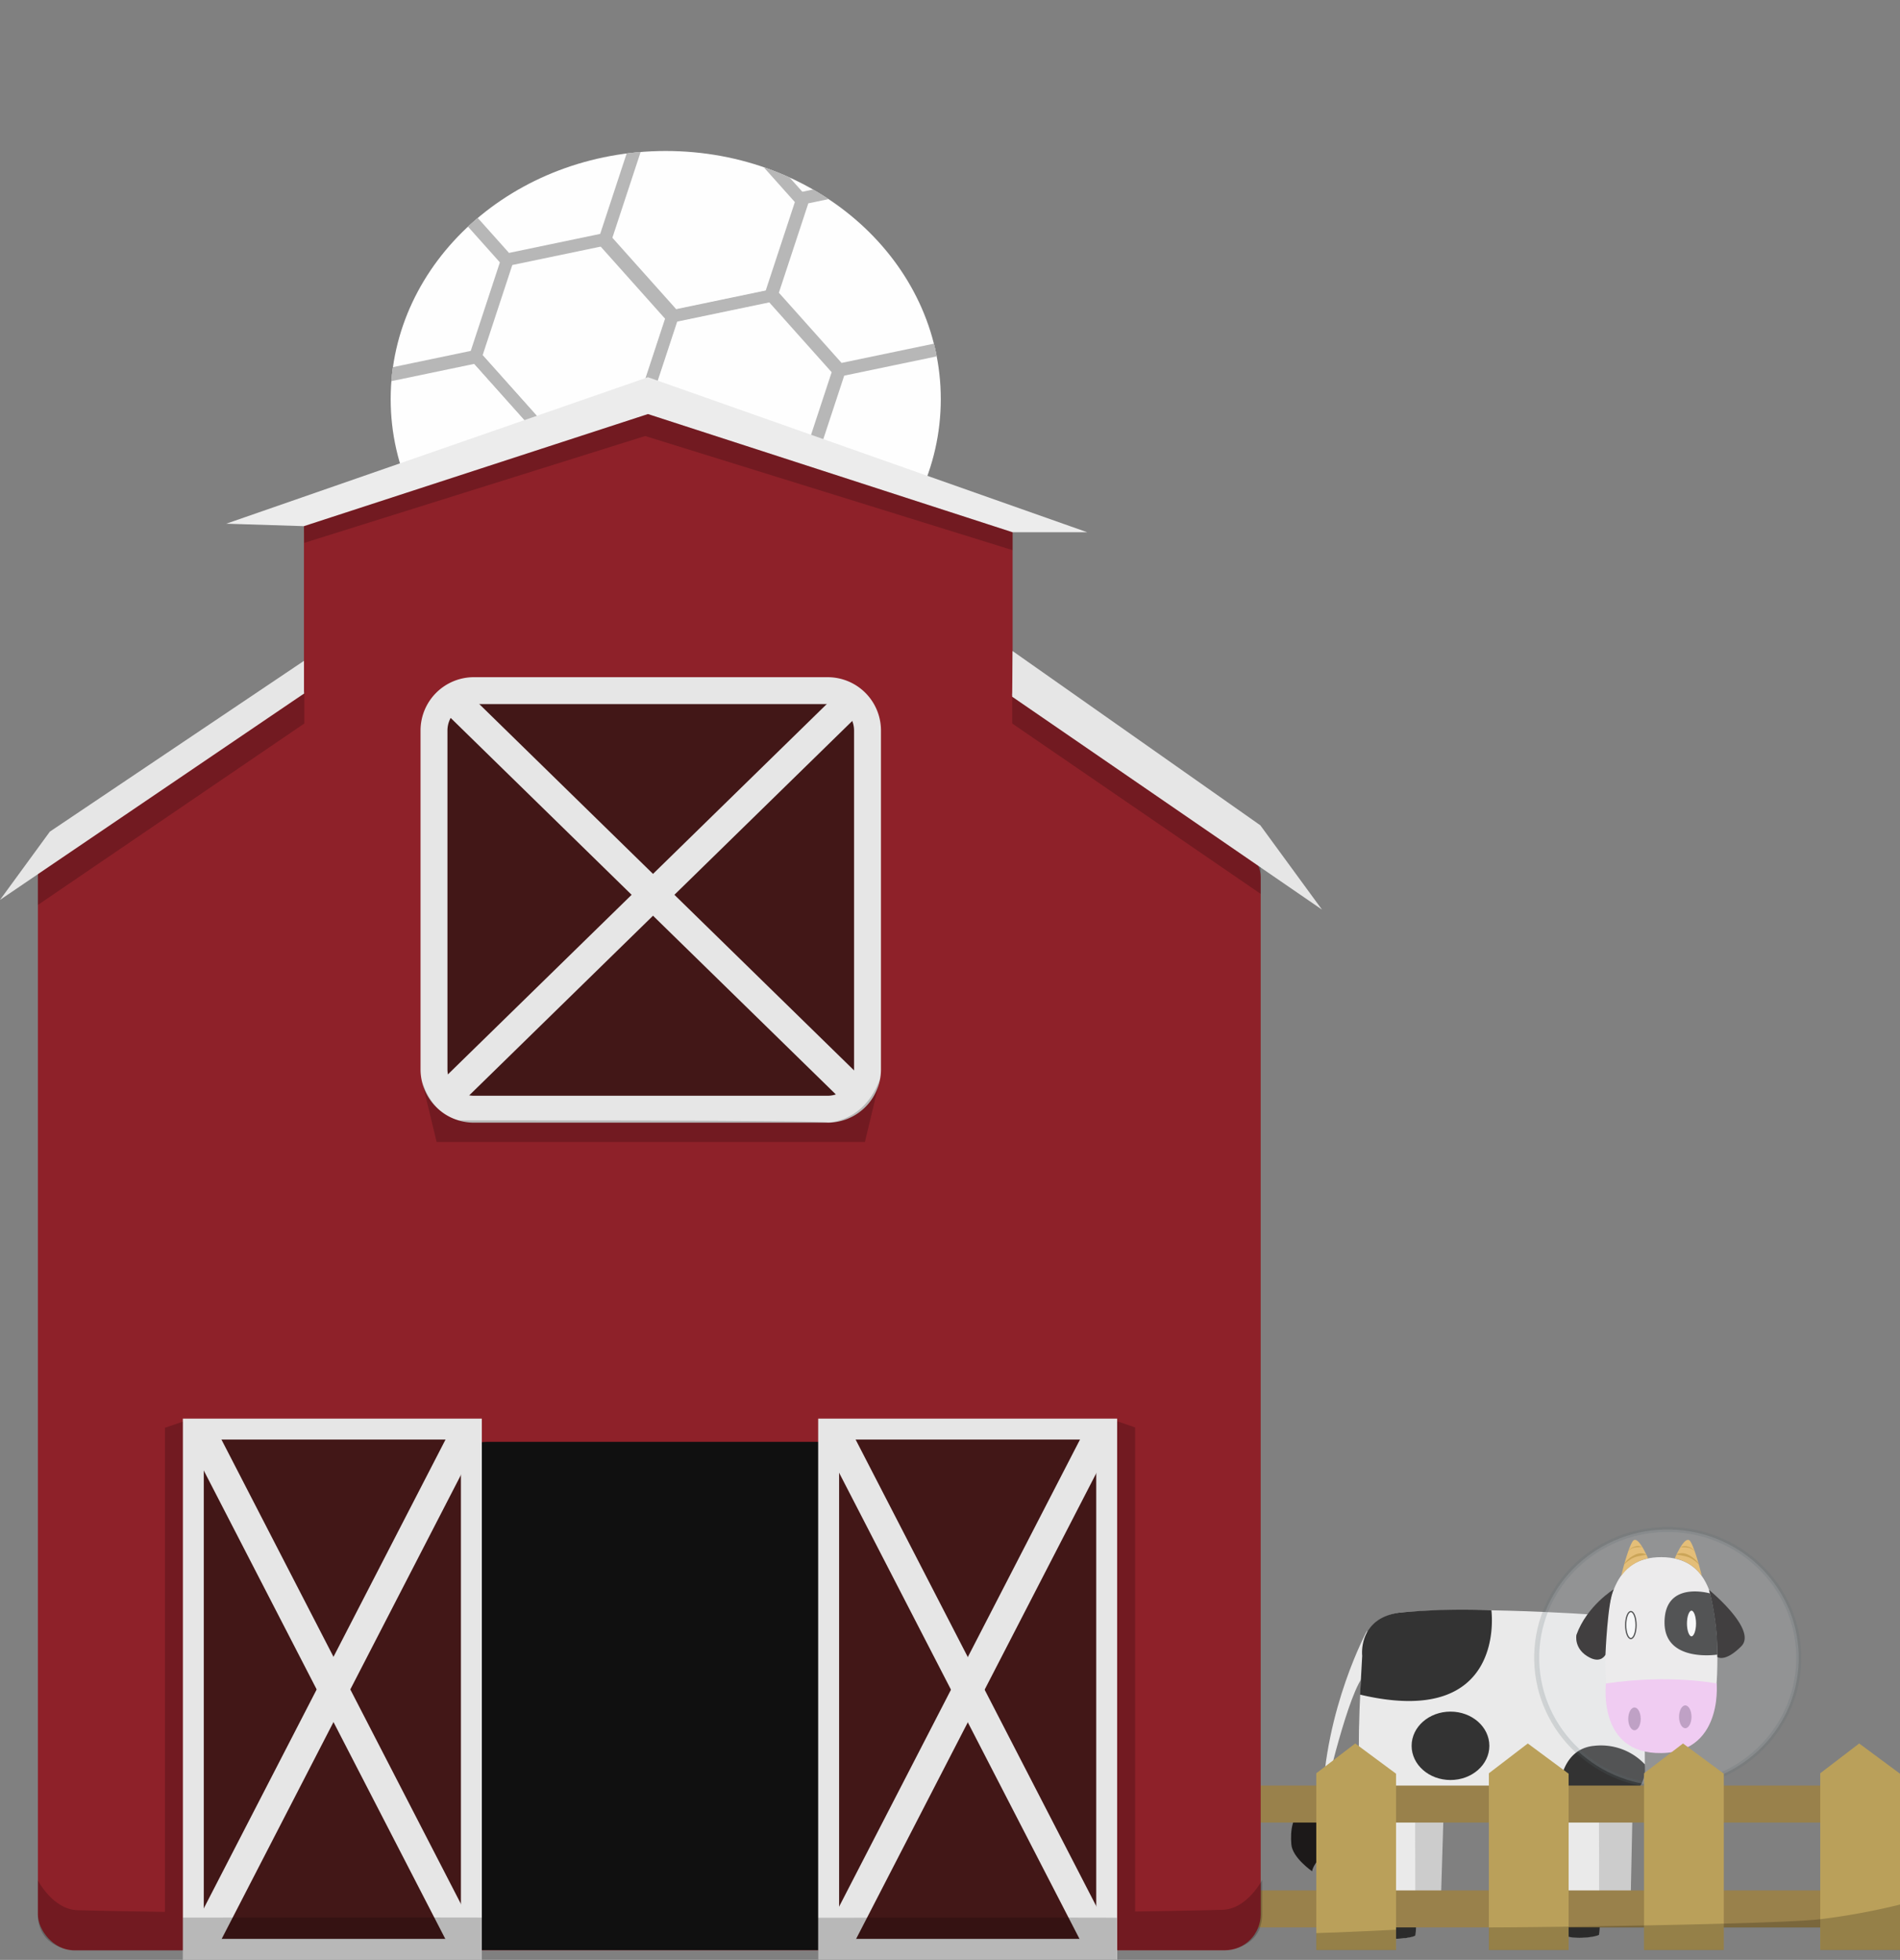 <svg xmlns="http://www.w3.org/2000/svg" xmlns:xlink="http://www.w3.org/1999/xlink" viewBox="0 0 635.5 655.55"><rect x="0" y="0" width="635.5" height="655.55" fill="#808080" stroke="none"/><defs><style>.cls-1,.cls-26,.cls-4{fill:none;}.cls-2{fill:#fefefe;}.cls-3{clip-path:url(#clip-path);}.cls-4{stroke:#b7b7b7;stroke-width:4px;}.cls-5{fill:#ccc;}.cls-6{fill:#eaeaea;}.cls-7{fill:#fff;stroke:#000;}.cls-14,.cls-18,.cls-26,.cls-7{stroke-miterlimit:10;}.cls-14,.cls-7{stroke-width:0.42px;}.cls-8{fill:#efeded;}.cls-9{fill:#e5b55e;}.cls-10{fill:#1c1919;}.cls-11{fill:#161616;}.cls-12{fill:#f4c6f4;}.cls-13{fill:#333;}.cls-14{fill:#fcfcfc;stroke:#333;}.cls-15{fill:#b791bc;}.cls-16{fill:#2b2b2b;}.cls-17{fill:#c69636;}.cls-18{fill:#dfe5e8;stroke:#5b6970;stroke-width:1.68px;opacity:0.19;}.cls-19{fill:#99814b;}.cls-20{fill:#baa05a;}.cls-21{opacity:0.2;}.cls-22{fill:#8e2129;}.cls-23{fill:#101010;}.cls-24{fill:#421717;}.cls-25{fill:#e6e6e6;}.cls-26{stroke:#e6e6e6;stroke-width:10px;}.cls-27{fill:#ececec;}.cls-28{fill:#1e1c1c;}</style><clipPath id="clip-path" transform="translate(-219.17 -163.74)"><ellipse class="cls-1" cx="441.83" cy="297.25" rx="92" ry="83"/></clipPath></defs><title>Farm lvl 1</title><g id="Layer_2" data-name="Layer 2"><g id="Layer_4" data-name="Layer 4"><ellipse class="cls-2" cx="222.67" cy="133.5" rx="92" ry="83"/></g><g class="cls-3"><polygon class="cls-4" points="114.93 158.5 81.85 165.4 71.28 197.49 93.79 222.69 126.87 215.79 137.44 183.7 114.93 158.5"/><polygon class="cls-4" points="170.96 176.62 137.88 183.52 127.31 215.61 149.82 240.81 182.9 233.91 193.47 201.82 170.96 176.62"/><polygon class="cls-4" points="158.97 119.1 125.89 126 115.32 158.09 137.83 183.28 170.91 176.39 181.48 144.3 158.97 119.1"/><polygon class="cls-4" points="102.91 100.87 69.84 107.76 59.27 139.85 81.78 165.05 114.86 158.16 125.42 126.06 102.91 100.87"/><polygon class="cls-4" points="213.97 137.86 180.9 144.75 170.33 176.84 192.84 202.04 225.91 195.15 236.48 163.06 213.97 137.86"/><polygon class="cls-4" points="202.64 80.08 169.56 86.97 159 119.07 181.5 144.26 214.58 137.37 225.15 105.28 202.64 80.08"/><polygon class="cls-4" points="147.13 62.28 114.05 69.18 103.48 101.27 125.99 126.47 159.07 119.57 169.63 87.48 147.13 62.28"/><polygon class="cls-4" points="190.66 22.6 157.59 29.5 147.02 61.59 169.53 86.79 202.6 79.89 213.17 47.8 190.66 22.6"/><polygon class="cls-4" points="245.67 41.74 212.59 48.64 202.03 80.73 224.53 105.93 257.61 99.03 268.18 66.94 245.67 41.74"/><polygon class="cls-4" points="257.92 98.83 224.84 105.73 214.28 137.82 236.78 163.02 269.86 156.12 280.43 124.03 257.92 98.83"/><polygon class="cls-4" points="269.84 156.01 236.76 162.91 226.19 195 248.7 220.2 281.78 213.3 292.35 181.21 269.84 156.01"/><polygon class="cls-4" points="313.91 117.03 280.83 123.92 270.26 156.02 292.77 181.21 325.85 174.32 336.42 142.23 313.91 117.03"/><polygon class="cls-4" points="369.84 135.26 336.76 142.16 326.19 174.25 348.7 199.45 381.78 192.56 392.35 160.46 369.84 135.26"/><polygon class="cls-4" points="301.89 59.4 268.82 66.29 258.25 98.38 280.76 123.58 313.83 116.69 324.4 84.59 301.89 59.4"/><polygon class="cls-4" points="357.83 77.65 324.76 84.55 314.19 116.64 336.7 141.84 369.77 134.94 380.34 102.85 357.83 77.65"/><polygon class="cls-4" points="288.59 2.19 255.52 9.09 244.95 41.18 267.46 66.38 300.53 59.48 311.1 27.39 288.59 2.19"/></g></g><g id="Layer_6" data-name="Layer 6"><path class="cls-5" d="M765.33,763.68l-.86,40.87a14,14,0,0,1-12.13.69l1.38-39.87S760.65,758.52,765.33,763.68Z" transform="translate(-219.17 -163.74)"/><path class="cls-5" d="M702.23,763,701,803.16a15.49,15.49,0,0,1-12.13,0l1.73-38.49S697.55,757.83,702.23,763Z" transform="translate(-219.17 -163.74)"/><path class="cls-6" d="M759.38,704.32s-42-3.36-69.38-1.44c0,0-14.22-.08-15,12.08-2.23,33.64-1,40.59-1,40.59s-1.85,11.83,15.83,11.83c17.46,0,9,.17,62.07-.15,0,0,17.72,1.39,17.44-13.17s1-38.86,1-38.86S771.88,704.77,759.38,704.32Z" transform="translate(-219.17 -163.74)"/><path class="cls-7" d="M775.05,683.72" transform="translate(-219.17 -163.74)"/><path class="cls-8" d="M793.6,717.17c0,18-1.74,32.6-18.73,32.6-18,0-18.67-14.6-18.72-32.6s2.7-32.65,18.72-32.59S793.6,699.17,793.6,717.17Z" transform="translate(-219.17 -163.74)"/><path class="cls-9" d="M779.33,685a14.4,14.4,0,0,1,9.06,5.9s-2.07-8.76-3.81-11.54S779.33,685,779.33,685Z" transform="translate(-219.17 -163.74)"/><path class="cls-10" d="M790.79,695.52s16.33,13.33,10.78,18.88-8,3.55-8,3.55A88.21,88.21,0,0,0,790.79,695.52Z" transform="translate(-219.17 -163.74)"/><path class="cls-10" d="M758.92,695.33s-9,5.55-12.48,15.26c0,0-1,4.85,4.51,7.62,3.84,1.92,5.2-1,5.2-1S756.88,699.3,758.92,695.33Z" transform="translate(-219.17 -163.74)"/><path class="cls-11" d="M752.18,805.18c-1-.5-.24-6.07-.24-6.07,8,2.94,12.71,0,12.71,0a25.76,25.76,0,0,1,0,6.07C764.56,805.75,756.51,807.43,752.18,805.18Z" transform="translate(-219.17 -163.74)"/><path class="cls-11" d="M688.76,803.25c-1-.5-.24-6.07-.24-6.07,8,3,12.7,0,12.7,0a25.52,25.52,0,0,1,0,6.07C701.14,803.82,693.09,805.5,688.76,803.25Z" transform="translate(-219.17 -163.74)"/><path class="cls-6" d="M680.45,765.37s-1,43.34-.35,45.77c0,0,5.2,2.42,12.48,0l-.1-44.51S686.1,754.67,680.45,765.37Z" transform="translate(-219.17 -163.74)"/><path class="cls-6" d="M741.94,765s-1,43.34-.35,45.77c0,0,5.2,2.43,12.48,0l-.1-44.51S747.59,754.32,741.94,765Z" transform="translate(-219.17 -163.74)"/><path class="cls-6" d="M676.46,709.09s-14.27,26.11-15,58.36c0,0,7.59-34,13.17-42.3Z" transform="translate(-219.17 -163.74)"/><path class="cls-10" d="M656.64,766.76s5.2-3.82,10.75,1.73-8.67,16.29-9.36,21.15c0,0-6.59-4.51-6.94-9S651.09,770.57,656.64,766.76Z" transform="translate(-219.17 -163.74)"/><path class="cls-12" d="M793.33,726.83s-15.63-3.17-37,0c0,0-3,23.63,18.52,23.28C796.71,749.76,793.06,724,793.33,726.83Z" transform="translate(-219.17 -163.74)"/><path class="cls-13" d="M791.17,696.72s-15.26-4.51-15.26,9.71c0,13.52,17.69,10.74,17.69,10.74A83,83,0,0,0,791.17,696.72Z" transform="translate(-219.17 -163.74)"/><ellipse class="cls-14" cx="565.76" cy="543.03" rx="1.73" ry="4.51"/><ellipse class="cls-14" cx="545.48" cy="543.55" rx="1.73" ry="4.51"/><ellipse class="cls-15" cx="563.68" cy="574.24" rx="2.08" ry="3.81"/><ellipse class="cls-15" cx="546.69" cy="574.93" rx="2.08" ry="3.81"/><path class="cls-13" d="M769.35,753.9a20.15,20.15,0,0,0-17-6.21c-11.1,1-12.62,14.59-11,19.6l12.72-.06S770.4,767.29,769.35,753.9Z" transform="translate(-219.17 -163.74)"/><ellipse class="cls-13" cx="485.15" cy="583.94" rx="13" ry="11.44"/><path class="cls-13" d="M718,702.36s5.41,39.86-43.93,28.2l.72-13s-1.59-13.09,13.36-14.52A229.23,229.23,0,0,1,718,702.36Z" transform="translate(-219.17 -163.74)"/><path class="cls-16" d="M741.59,810.79c-1-.5-.24-6.07-.24-6.07,8,2.95,12.71,0,12.71,0a25.76,25.76,0,0,1,0,6.07C754,811.36,745.92,813,741.59,810.79Z" transform="translate(-219.17 -163.74)"/><path class="cls-16" d="M680.13,811.07c-1-.5-.23-6.07-.23-6.07,8,3,12.7,0,12.7,0a25.52,25.52,0,0,1,0,6.07C692.52,811.65,684.47,813.33,680.13,811.07Z" transform="translate(-219.17 -163.74)"/><path class="cls-17" d="M787.3,686.92a9.19,9.19,0,0,0-1.6-1.33,8.7,8.7,0,0,0-1.81-1,12.14,12.14,0,0,0-1.93-.49c-.65-.18-1.31-.23-2-.39v-.09a4.35,4.35,0,0,1,2.17-.36,5.17,5.17,0,0,1,2.08.72,9,9,0,0,1,3.2,2.84Z" transform="translate(-219.17 -163.74)"/><path class="cls-17" d="M786,682.64a4,4,0,0,0-2.16-1.23,10.4,10.4,0,0,0-1.24-.12c-.42,0-.84,0-1.28-.1v0a3.61,3.61,0,0,1,1.3-.28,3.74,3.74,0,0,1,1.32.22,3.82,3.82,0,0,1,2.11,1.53Z" transform="translate(-219.17 -163.74)"/><path class="cls-9" d="M770.4,685a14.36,14.36,0,0,0-9,5.9s2.07-8.76,3.8-11.54S770.4,685,770.4,685Z" transform="translate(-219.17 -163.74)"/><path class="cls-17" d="M762.36,686.87a9,9,0,0,1,3.2-2.84,5.16,5.16,0,0,1,2.09-.72,4.32,4.32,0,0,1,2.16.36v.09c-.72.16-1.38.21-2,.39a12.14,12.14,0,0,0-1.93.49,8.7,8.7,0,0,0-1.81,1,9.19,9.19,0,0,0-1.6,1.33Z" transform="translate(-219.17 -163.74)"/><path class="cls-17" d="M763.71,682.62a4.29,4.29,0,0,1,3.42-1.75,3.61,3.61,0,0,1,1.3.28v0c-.45.06-.87,0-1.29.1a10.4,10.4,0,0,0-1.24.12,4.07,4.07,0,0,0-2.16,1.23Z" transform="translate(-219.17 -163.74)"/><ellipse class="cls-18" cx="776.98" cy="718.25" rx="42.91" ry="43.83" transform="translate(-179.74 1313.19) rotate(-88.56)"/></g><g id="Layer_9" data-name="Layer 9"><rect class="cls-19" x="383.03" y="597.24" width="252.47" height="12.37"/><rect class="cls-19" x="383.03" y="632.31" width="252.47" height="12.37"/><polygon class="cls-20" points="635.5 652.22 635.5 593.27 621.85 583.16 608.82 593.13 608.82 652.22 635.5 652.22"/><polygon class="cls-20" points="576.57 652.22 576.57 593.27 562.92 583.16 549.89 593.13 549.89 652.22 576.57 652.22"/><polygon class="cls-20" points="524.66 652.22 524.66 593.27 511.01 583.16 497.99 593.13 497.99 652.22 524.66 652.22"/><polygon class="cls-20" points="466.94 652.22 466.94 593.27 453.29 583.16 440.26 593.13 440.26 652.22 466.94 652.22"/><polygon class="cls-20" points="409.7 652.22 409.7 593.27 396.05 583.16 383.02 593.13 383.02 652.22 409.7 652.22"/><path class="cls-21" d="M854.67,800.78a225,225,0,0,1-26.68,4.9c-13.88,1.65-93.13,2.74-110.84,2.74V816h26.68v-7.54h25.22V816h26.68v-7.54H828V816h26.68Z" transform="translate(-219.17 -163.74)"/><path class="cls-21" d="M686.11,809.19s-19.9,1-26.68,1.13V816h26.68Z" transform="translate(-219.17 -163.74)"/><path class="cls-21" d="M628.87,811.11s-22.11.6-26.68.69V816h26.68Z" transform="translate(-219.17 -163.74)"/></g><g id="Layer_1" data-name="Layer 1"><rect class="cls-22" x="12.67" y="281.34" width="409" height="371" rx="12" ry="12"/><polygon class="cls-22" points="16.67 284.42 101.67 231.99 337.67 231.99 416.77 283.69 16.67 284.42"/><path class="cls-22" d="M320.83,394V339a11.71,11.71,0,0,1,8-11l103.12-35.1a12,12,0,0,1,6.88-.28L549,330.45a11.72,11.72,0,0,1,8.86,11.32V394A11.77,11.77,0,0,1,546,405.73H332.68A11.78,11.78,0,0,1,320.83,394Z" transform="translate(-219.17 -163.74)"/><path class="cls-23" d="M504.17,646H382.83a24.33,24.33,0,0,0-24.33,24.33s-6,145.67,0,145.67h170c6,4,0-145.67,0-145.67A24.33,24.33,0,0,0,504.17,646Z" transform="translate(-219.17 -163.74)"/><rect class="cls-24" x="64.67" y="478" width="93" height="174"/><path class="cls-25" d="M373.33,645.25v167h-86v-167h86m7-7h-100v181h100v-181Z" transform="translate(-219.17 -163.74)"/><rect class="cls-24" x="277.17" y="478" width="93" height="174"/><path class="cls-25" d="M585.83,645.25v167h-86v-167h86m7-7h-100v181h100v-181Z" transform="translate(-219.17 -163.74)"/><rect class="cls-24" x="145.17" y="231.01" width="145" height="140" rx="13.33" ry="13.33"/><path class="cls-25" d="M496,399.25a8.84,8.84,0,0,1,8.83,8.83V521.41a8.85,8.85,0,0,1-8.83,8.84H377.67a8.86,8.86,0,0,1-8.84-8.84V408.08a8.85,8.85,0,0,1,8.84-8.83H496m0-9H377.67a17.83,17.83,0,0,0-17.84,17.83V521.41a17.84,17.84,0,0,0,17.84,17.84H496a17.83,17.83,0,0,0,17.83-17.84V408.08A17.83,17.83,0,0,0,496,390.25Z" transform="translate(-219.17 -163.74)"/><line class="cls-26" x1="67.67" y1="650.17" x2="155.33" y2="480.17"/><line class="cls-26" x1="155.33" y1="650" x2="67.67" y2="480"/><line class="cls-26" x1="279.83" y1="650.25" x2="367.5" y2="480.25"/><line class="cls-26" x1="367.5" y1="650.09" x2="279.83" y2="480.09"/><line class="cls-26" x1="150" y1="366.17" x2="283.33" y2="235.84"/><line class="cls-26" x1="286.83" y1="366.17" x2="153.5" y2="235.84"/><polygon class="cls-25" points="101.67 231.99 0 301 16.67 278.17 101.67 221.04 101.67 231.99"/><path class="cls-25" d="M556.83,395.73" transform="translate(-219.17 -163.74)"/><polygon class="cls-25" points="338.67 217.75 421.55 276.05 442.17 304.25 338.55 233.05 338.67 217.75"/><g id="Layer_5" data-name="Layer 5"><polygon class="cls-27" points="101.67 175.99 216.72 138.5 338.67 178.03 363.67 178.03 216.72 126.17 75.67 175.17 101.67 175.99"/></g></g><g id="Layer_7" data-name="Layer 7"><path class="cls-21" d="M320.67,395.58" transform="translate(-219.17 -163.74)"/><polygon class="cls-21" points="101.79 231.99 12.67 292.41 12.67 302.69 101.79 241.99 101.79 231.99"/><polygon class="cls-21" points="421.67 290.17 421.67 298.99 338.55 241.99 338.55 233.05 421.67 290.17"/><polygon class="cls-21" points="101.67 175.99 216.72 138.5 338.67 178.03 338.67 184.01 215.79 145.84 101.79 181.57 101.67 175.99"/><path class="cls-21" d="M360.1,524.49s2.48,11.63,12.57,14c0,0,123.48-.12,123.33.72,0,0,12.33,0,17.56-14.76l-5.1,21.26H365.21Z" transform="translate(-219.17 -163.74)"/><path class="cls-21" d="M231.83,792.67s5,9.75,13.25,10,29.25.56,29.25.56V641.31l6-2.06V816.08h-36.5s-12-.42-12-12Z" transform="translate(-219.17 -163.74)"/><path class="cls-21" d="M280.33,805.14s100-.11,100,0v14.11h-100Z" transform="translate(-219.17 -163.74)"/><path class="cls-21" d="M492.74,805.19s100-.11,100,0v14.1h-100Z" transform="translate(-219.17 -163.74)"/><path d="M534.33,830.25" transform="translate(-219.17 -163.74)"/><path class="cls-28" d="M1216.29,519.06" transform="translate(-219.17 -163.74)"/><path class="cls-21" d="M641.33,792.54s-5,9.75-13.25,10-29.25.57-29.25.57V641.18l-6-2.06V816h36.5s12-.42,12-12Z" transform="translate(-219.17 -163.74)"/></g></svg>